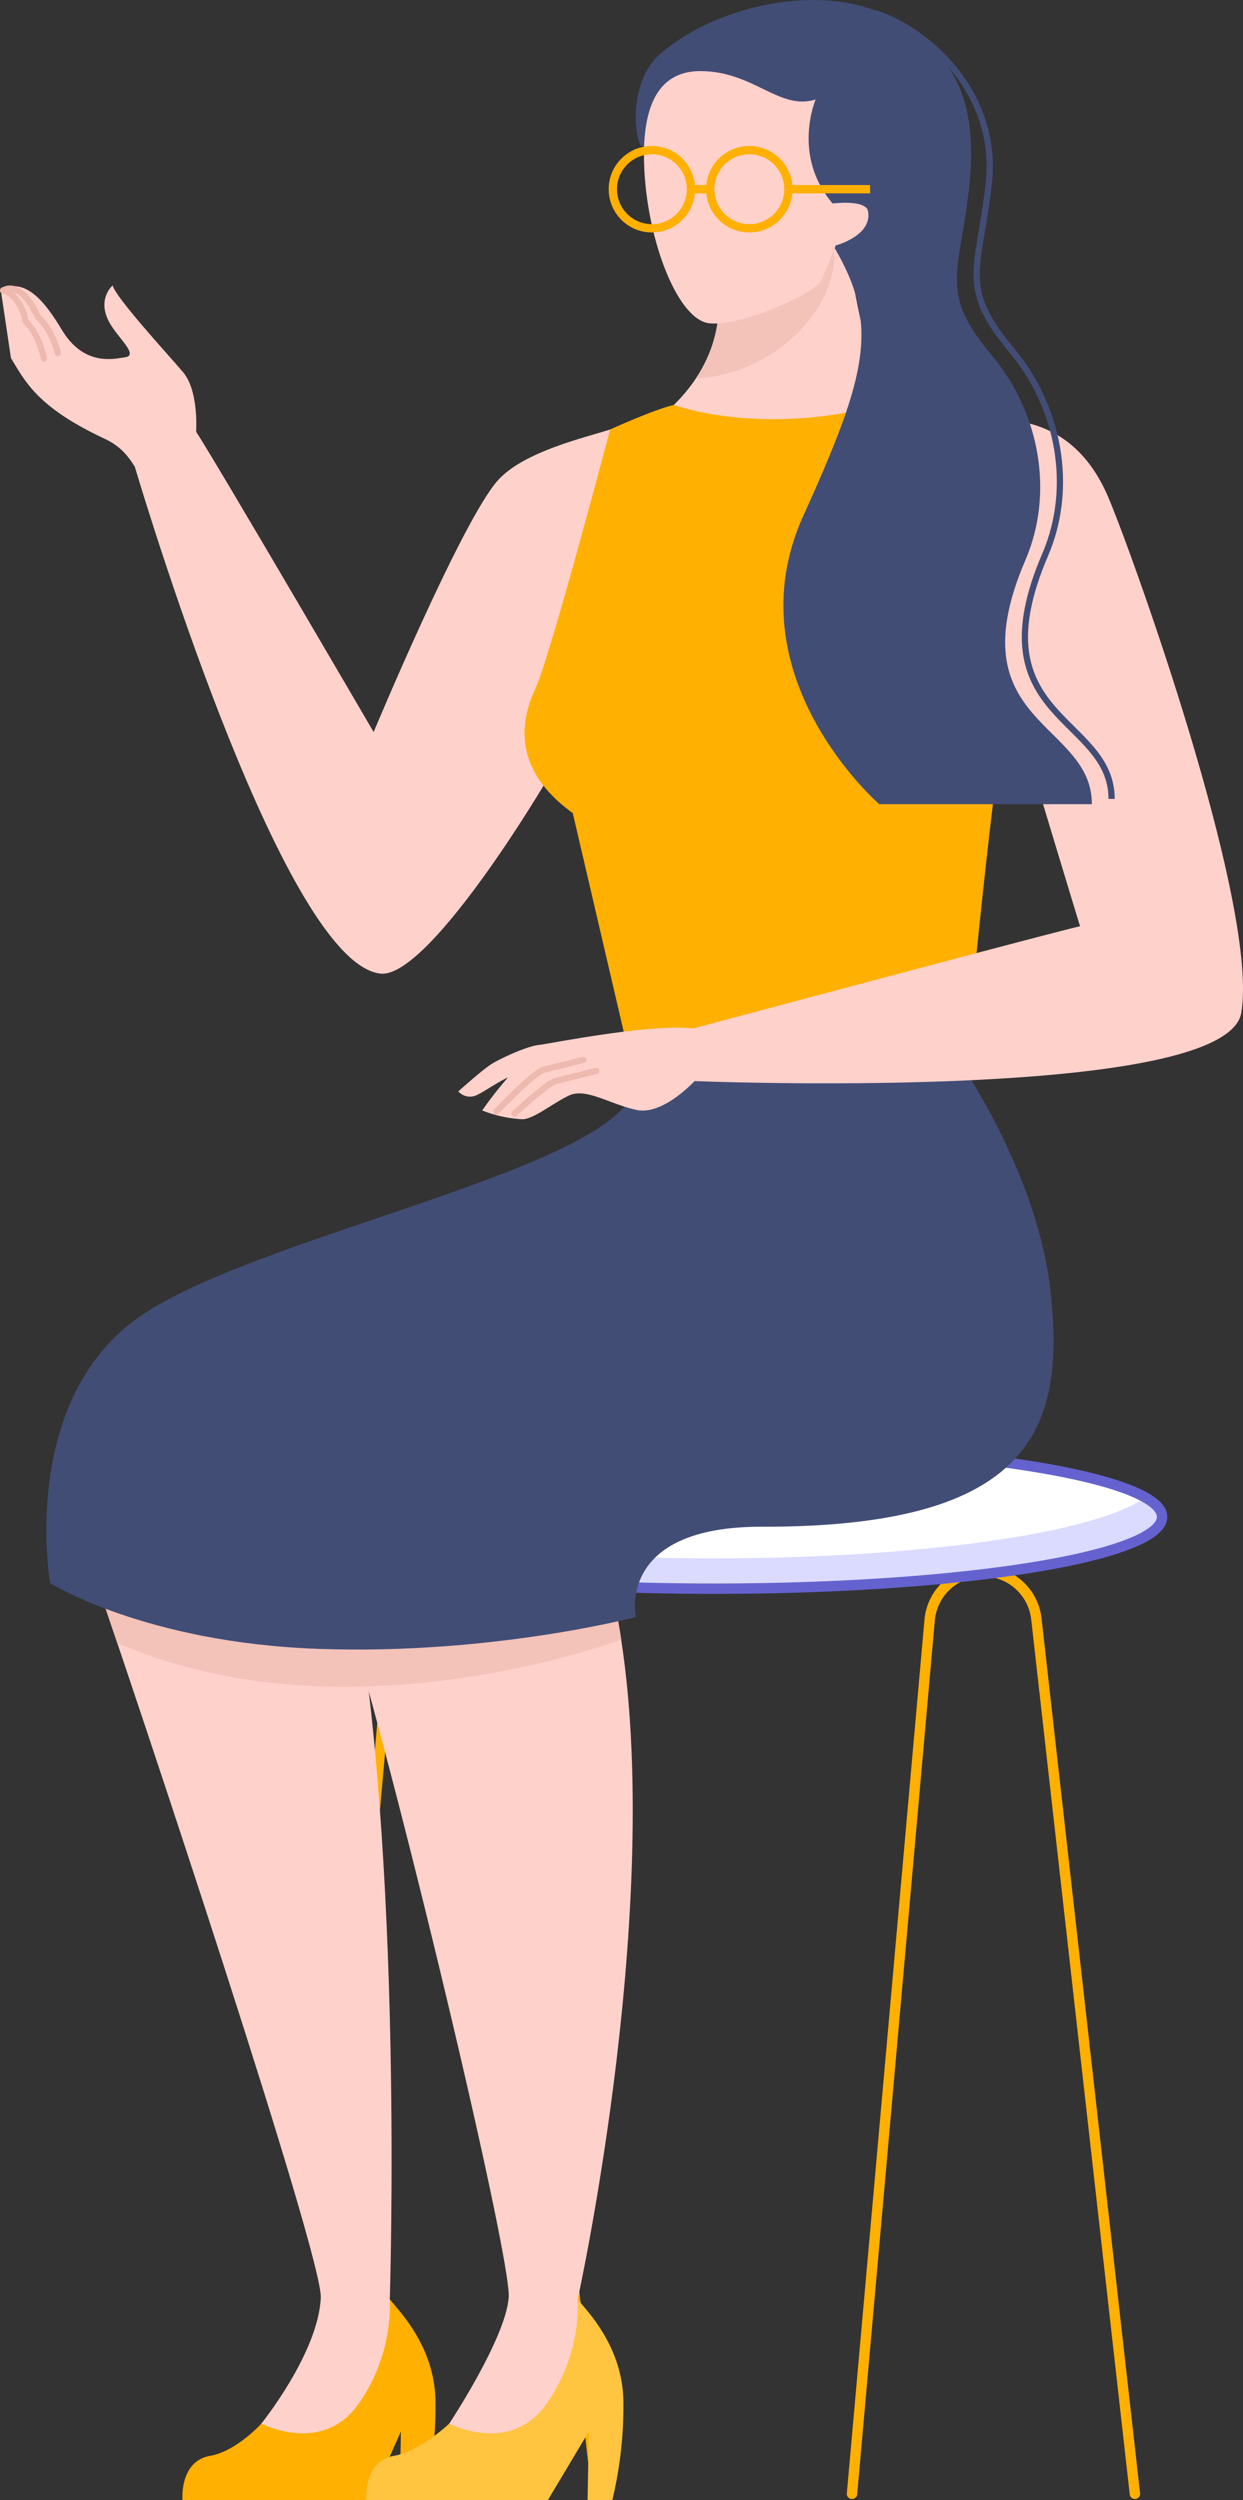 <svg xmlns="http://www.w3.org/2000/svg"  box-sizing="border box" viewBox="0 0 598.38 1202.98">
    <rect x="0" y="0" width="598.38" height="1202.98" fill="#333333" stroke="none"/>
    <defs>
        <style>
            .cls-1,
            .cls-11,
            .cls-12,
            .cls-4,
            .cls-6 {
                fill: none;
                stroke-miterlimit: 10;
            }

            .cls-1,
            .cls-12 {
                stroke: #ffb000;
            }

            .cls-1,
            .cls-6 {
                stroke-linecap: round;
            }

            .cls-1,
            .cls-4 {
                stroke-width: 5px;
            }

            .cls-2 {
                fill: #dbdaff;
            }

            .cls-3 {
                fill: #fff;
            }

            .cls-4 {
                stroke: #6562cf;
            }

            .cls-5 {
                fill: #ffd1cb;
            }

            .cls-6 {
                stroke: #eeb9af;
            }

            .cls-11,
            .cls-6 {
                stroke-width: 3px;
            }

            .cls-7 {
                fill: #ffb000;
            }

            .cls-8 {
                fill: #f3c2b9;
            }

            .cls-9 {
                fill: #ffc440;
            }

            .cls-10 {
                fill: #424d76;
            }

            .cls-11 {
                stroke: #424d76;
            }

            .cls-12 {
                stroke-width: 4px;
            }
        </style>
    </defs>
    <g id="Layer_2" data-name="Layer 2">
        <g id="Слой_1" data-name="Слой 1">
            <g id="_4" data-name="4">
                <g id="CHAIR">
                    <path class="cls-1"
                        d="M410.16,1200,447.59,779a25.82,25.82,0,0,1,25.66-22.94h0A25.82,25.82,0,0,1,498.91,779L546.34,1200" />
                    <path class="cls-1"
                        d="M151.16,1200,188.59,779a25.82,25.82,0,0,1,25.66-22.94h0A25.82,25.82,0,0,1,239.91,779L287.34,1200" />
                    <path class="cls-2"
                        d="M559.44,729.94c0,19.07-96.56,34.53-215.68,34.53S128.07,749,128.07,729.94c0-3.27,2.83-6.43,8.13-9.42,25.62-14.49,108.85-25.11,207.56-25.11S525.69,706,551.31,720.52C556.61,723.51,559.44,726.67,559.44,729.94Z" />
                    <path class="cls-3"
                        d="M551.31,720.52c-22.81,16.85-107.08,29.35-207.55,29.35S159,737.37,136.2,720.52c25.62-14.49,108.85-25.11,207.56-25.11S525.69,706,551.31,720.52Z" />
                    <ellipse class="cls-4" cx="343.75" cy="729.94" rx="215.68" ry="34.53" />
                </g>
                <g id="WOMAN">
                    <g id="LEFT_HAND" data-name="LEFT HAND">
                        <path class="cls-5"
                            d="M293.73,206.66S288.79,326.08,278.5,348s-71.2,122.84-95.2,120.5C137.88,464,72.85,251.18,64.9,224.6c0,0,0,0,0,0-3.89-6.35-8-10.45-14.71-13.56C17.74,195.85,12.06,183.4,5.27,172.31L.39,139.58c14.82-8.69,26.83,15.61,30.82,21.37,10.6,15.3,24.08,11.62,28.89,11,7.08-.94-3.55-9.43-7.62-17.12-5.87-11.09,1.75-17.48,1.75-17.48,1.46,5.84,26,32.49,33.83,41.65,7.2,8.41,6.52,25.93,6.36,28.76,0,0,0,0,0,0,9.8,14.92,85.45,144.5,85.45,144.5s42.66-102.32,60-121.34C252.47,217.16,281.72,210.56,293.73,206.66Z" />
                        <path class="cls-6" d="M21.15,172.58S19.06,161,12.36,154.76c0,0-2.18-12.85-10.86-15" />
                        <path class="cls-6" d="M27.84,169.88s-2.65-11.42-9.65-17.37c0,0-7.2-17.65-16.59-12.8" />
                    </g>
                    <g id="LEGS">
                        <g id="LEFT">
                            <path class="cls-7"
                                d="M204.32,1203H192.4L193,1170,178.32,1203H87.85s-1.59-18.68,13.33-21.27c12.63-2.2,24.64-15.5,24.64-15.5l61.82-59.8c5.55,6.73,21.34,23,22,48.47A192.73,192.73,0,0,1,204.32,1203Z" />
                            <path class="cls-5"
                                d="M69.12,645.54c-19.46,2.65-49.69,37.53-25.87,106.32s112.06,333.83,111.18,353.75c-1.17,26.61-28.61,60.6-28.61,60.6s29.21,15.3,46.7-9.35,15.12-50.45,15.12-50.45,7.05-215.84-19-351.46C156.67,692.82,104.1,640.77,69.12,645.54Z" />
                            <path class="cls-8"
                                d="M176.86,811.48c-7.72.24-15.62.24-23.63-.05C110.86,809.92,78.28,800,56.45,790.6c-2-5.86-3.83-11.36-5.57-16.45,21.68,8.16,56.21,17.64,102.35,19.28q9.47.35,18.67.33h0C173.5,799.37,175.16,805.29,176.86,811.48Z" />
                        </g>
                        <g id="RIGHT">
                            <path class="cls-9"
                                d="M294.78,1203H282.86l.59-32.94L263.77,1203H176.31s-1.59-18.68,13.33-21.27c12.63-2.2,26.64-15.5,26.64-15.5l61.82-59.8c5.55,6.73,21.34,23,22,48.47A193.28,193.28,0,0,1,294.78,1203Z" />
                            <path class="cls-5"
                                d="M167.57,646.94c-15.74,11.73-31.73,38.13-7.92,106.92s86.83,331.87,85.24,351.75-28.61,60.6-28.61,60.6,29.21,15.3,46.7-9.35,15.12-50.45,15.12-50.45S321.77,908.59,297,777C283.45,704.75,211.3,614.34,167.57,646.94Z" />
                            <path class="cls-8"
                                d="M299.08,789.05c-18.2,6.3-65.38,20.64-121.86,22.42h-.36c-1.7-6.19-3.36-12.11-5-17.72a602.08,602.08,0,0,0,125.7-13.62C298.14,783.08,298.62,786.05,299.08,789.05Z" />
                        </g>
                    </g>
                    <path id="SKIRT" class="cls-10"
                        d="M24.14,761.76S8.29,671.42,70.3,631.47,313.39,558.63,305.51,518l158.62-3.58S500,566.71,505.81,622.18c6.74,64.21-7.78,112.74-139,112.47-70.42-.15-60.7,43.45-60.7,43.45s-69.27,18.32-152.89,15.33S24.14,761.76,24.14,761.76Z" />
                    <path id="TORSO" class="cls-7"
                        d="M324.39,194.86c-9.44,2.14-30.66,11.79-30.66,11.79s-29,110-36,124.79-11.57,38.59,18,59.82l30,128.65H464.18s12.22-134.44,20.59-181.4-2.09-136.79-2.09-136.79L424,194.86Z" />
                    <g id="RIGHT_HAND" data-name="RIGHT HAND">
                        <path class="cls-5"
                            d="M597.55,487.32c-7,41.91-247.61,33.48-263.16,32.89-3.72,3.85-16.83,16.32-28,13.88-13.18-2.9-24.34-10.76-32.45-6.94s-17.41,11.78-22.87,11.4a61.32,61.32,0,0,1-18.94-4.2,184.56,184.56,0,0,1,12.42-15.9c-4.78,2.14-11.25,6.69-14.76,8.37a7.54,7.54,0,0,1-9.16-1.65s12-10.79,16.36-13.39c4.13-2.5,17-8.62,23.26-9.07,7.56-1.1,52.44-10,73.1-7.89l0,.19c9.06-2.43,174.9-46.78,186.58-49.29,0,0-41.17-135.08-46.74-157.37s-7.45-88.23,9.49-86.63c11,1.05,36,3.42,50.57,36.91C543.63,262.43,606.25,435.59,597.55,487.32Z" />
                        <path class="cls-6" d="M239,534.78s18-18.81,22.69-20c8.31-2.06,19.16-4.79,19.16-4.79" />
                        <path class="cls-6"
                            d="M247.61,535.93s15.54-14.67,20.26-15.84c8.31-2.06,19.16-4.78,19.16-4.78" />
                    </g>
                    <g id="HEAD">
                        <g id="NECK">
                            <path class="cls-5"
                                d="M344.54,129.68c0,4.71,9.86,35.59-20.15,65.18,0,0,41.59,15.44,99.57,0,0,0-16.73-64.61-16.33-83.87Z" />
                            <path class="cls-8"
                                d="M401.62,125.36c-3,31-35.62,55.57-66.62,56.74,16.78-25.16,9.54-48.38,9.54-52.42l56.06-16.8C401.17,117.74,401.89,122.6,401.62,125.36Z" />
                        </g>
                        <g id="HAIR">
                            <path class="cls-10"
                                d="M308.7,70.16c-3.58-4.2-5.78-31.34,9.05-44.17C345.93,1.59,398-8.76,429.21,8.73c30.1,16.83,42.09,39.1,37.25,82.2-4.62,41.23-14.59,49.57,11,80.06,23,27.41,30.13,66.09,16.17,98.54-34.05,79.15,32,77.47,32,117.44H423.29s-71.47-61.89-36.55-138.84c31.25-68.84,36.69-92.44,14.33-130C389.32,98.35,308.7,70.16,308.7,70.16Z" />
                            <path class="cls-11"
                                d="M421,6.19c26.33,8.57,59.84,39.11,55,82.2-4.62,41.23-14.59,49.58,10.95,80.06,23,27.41,30.13,66.1,16.17,98.54-34,79.16,32,77.48,32,117.44" />
                        </g>
                        <path id="HEAD-2" data-name="HEAD" class="cls-5"
                            d="M400.83,97.93s16-2.06,17.05,3.75c2.1,11.81-15.55,16.42-15.55,16.42s-3.2,8.61-7.15,17.26c-2.33,5.11-37.67,21.89-53.66,20.21S310.19,112.3,310,75.22c-.16-26.93,8.62-41,27.13-41,25.8,0,37.86,19.12,55.53,13.66C392.63,47.87,381.06,74.79,400.83,97.93Z" />
                        <g id="GLASSES">
                            <circle class="cls-12" cx="313.83" cy="91.05" r="18.81" />
                            <circle class="cls-12" cx="360.74" cy="91.05" r="18.81" />
                            <line class="cls-12" x1="332.63" y1="91.05" x2="341.93" y2="91.05" />
                            <line class="cls-12" x1="379.55" y1="91.05" x2="418.88" y2="91.05" />
                        </g>
                    </g>
                </g>
            </g>
        </g>
    </g>
</svg>